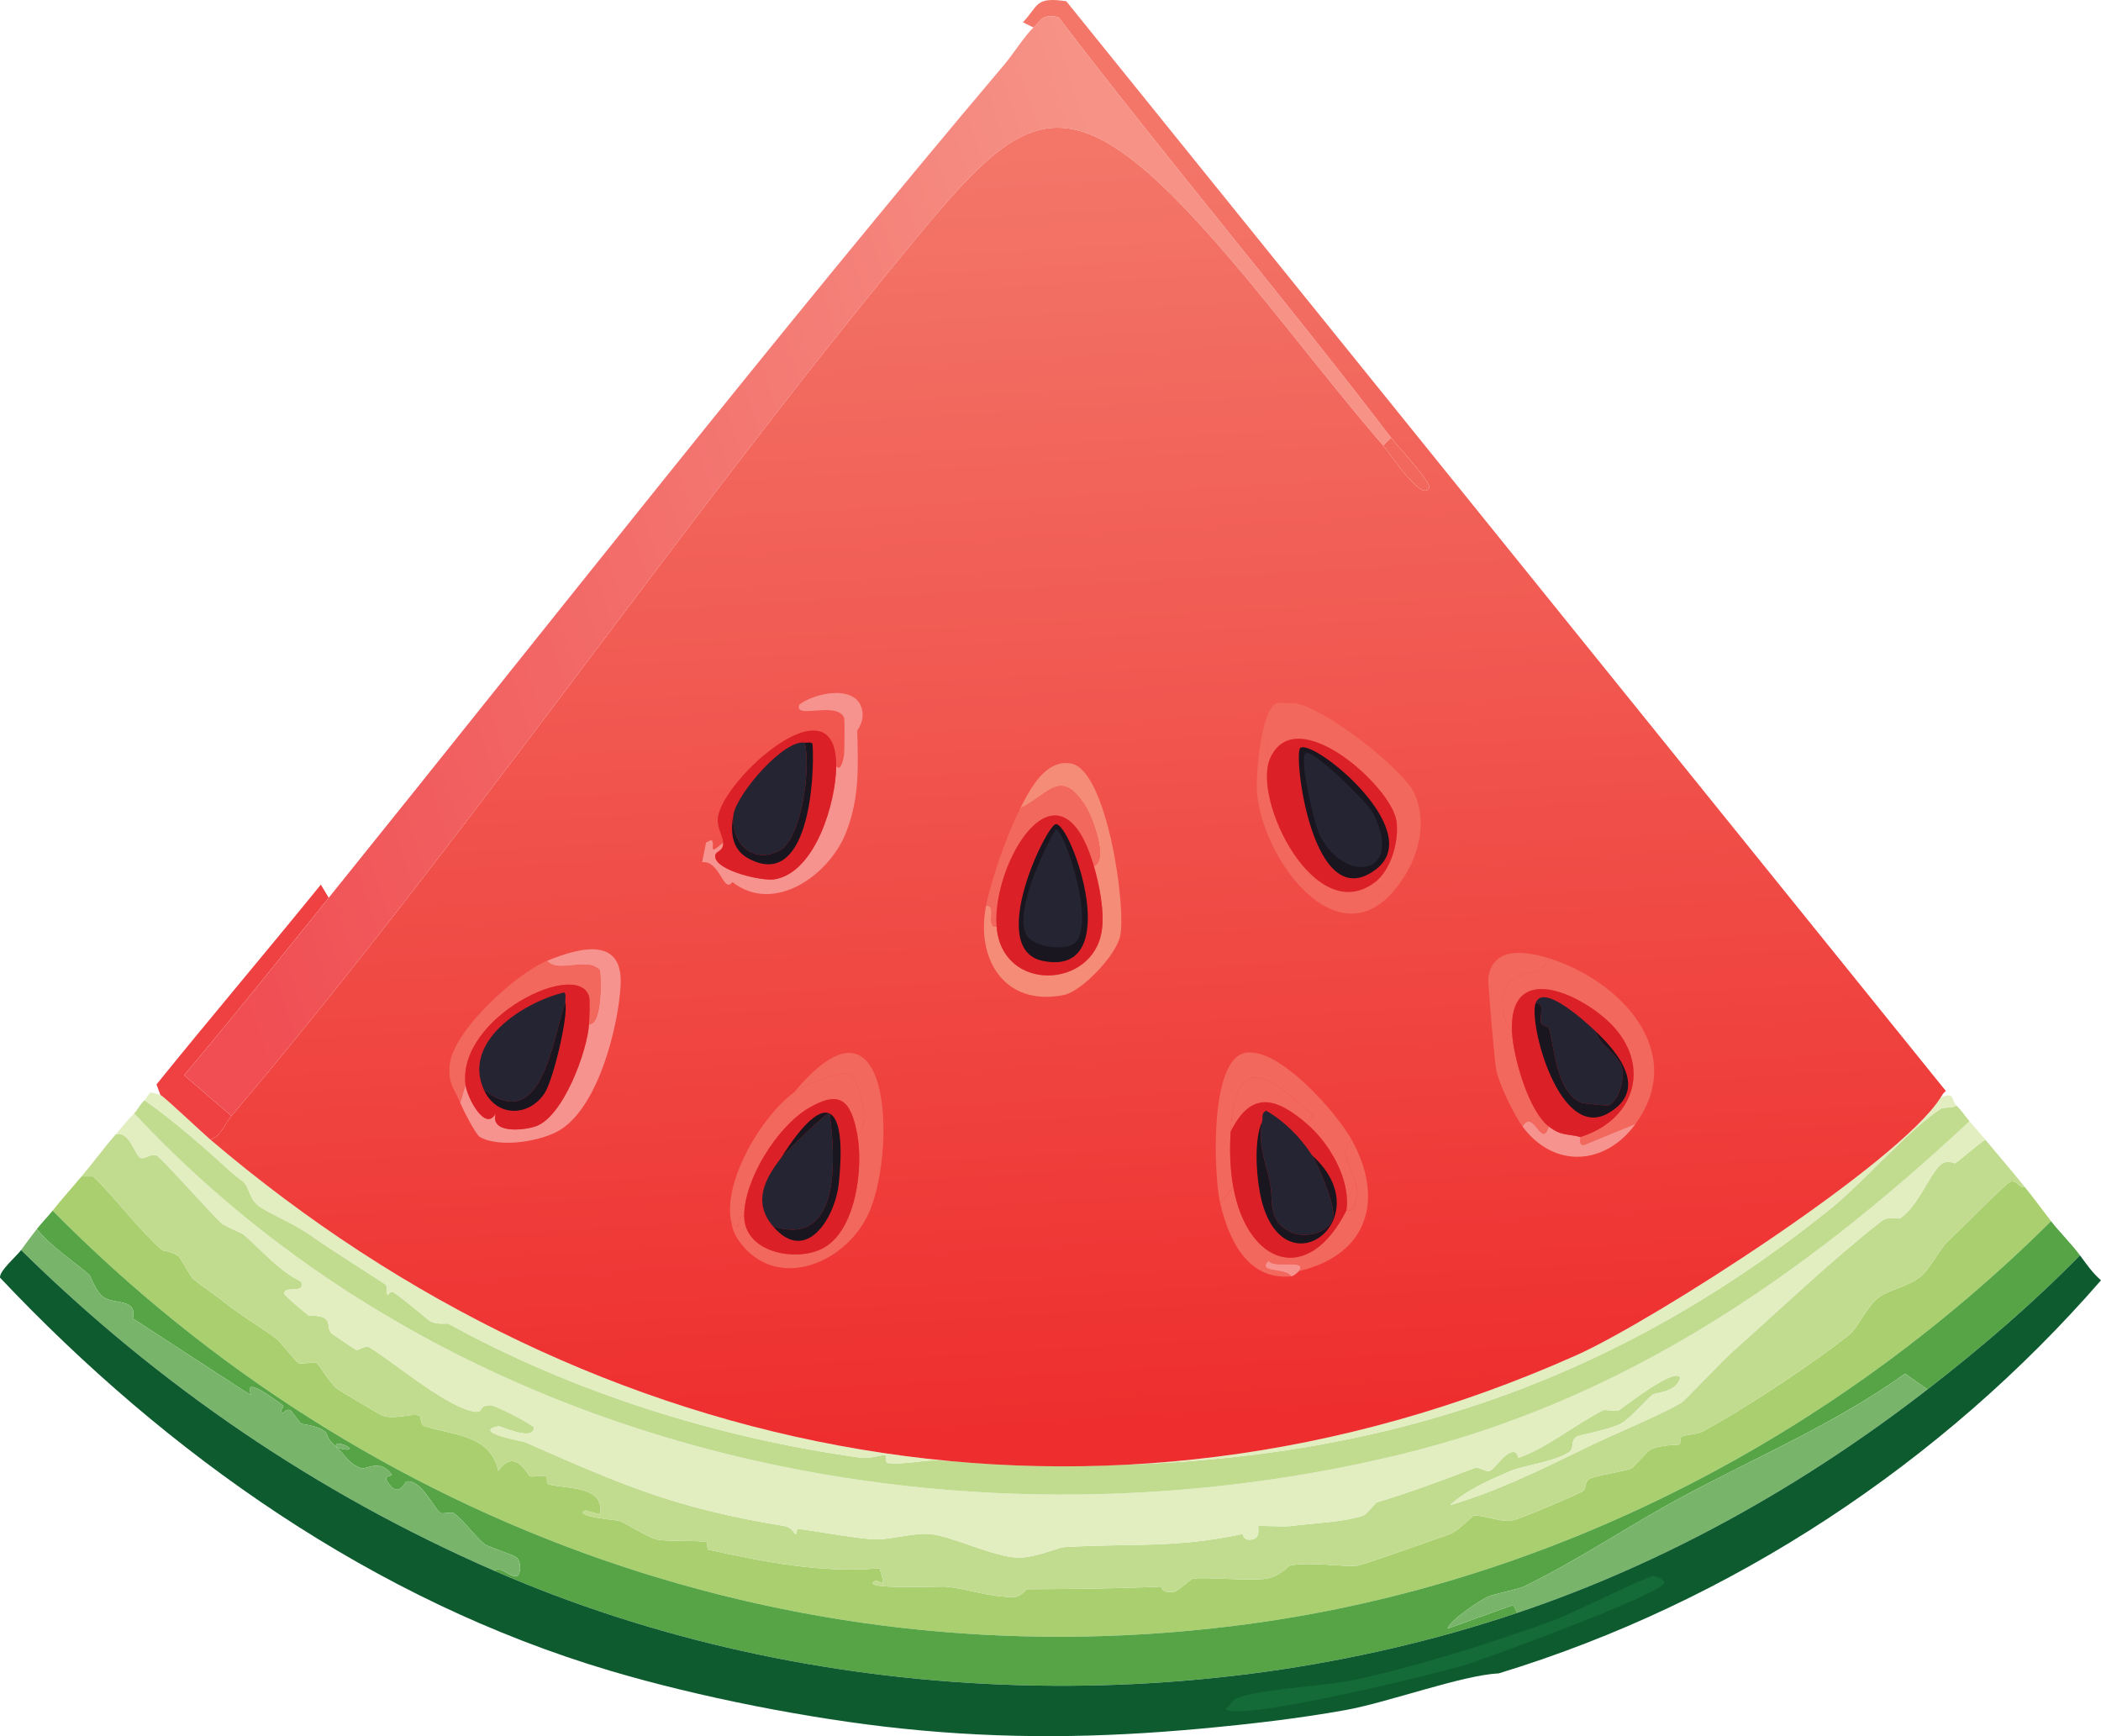 <?xml version="1.0" encoding="UTF-8"?>
<svg id="Layer_1" data-name="Layer 1" xmlns="http://www.w3.org/2000/svg" xmlns:xlink="http://www.w3.org/1999/xlink" viewBox="0 0 512 423.15">
  <defs>
    <style>
      .cls-1 {
        fill: #ef4141;
      }

      .cls-2 {
        fill: #78b56a;
      }

      .cls-3 {
        fill: #56a445;
      }

      .cls-4 {
        fill: #f58c77;
      }

      .cls-5 {
        fill: #0d5b2f;
      }

      .cls-6 {
        fill: url(#linear-gradient-2);
      }

      .cls-7 {
        fill: #c1db8f;
      }

      .cls-8 {
        fill: url(#linear-gradient);
      }

      .cls-9 {
        fill: #f2685d;
      }

      .cls-10 {
        fill: #146b37;
      }

      .cls-11 {
        fill: #aacf6e;
      }

      .cls-12 {
        fill: #19161f;
      }

      .cls-13 {
        fill: #e2edc0;
      }

      .cls-14 {
        fill: #f6938e;
      }

      .cls-15 {
        fill: #db2027;
      }

      .cls-16 {
        fill: #252432;
      }
    </style>
    <linearGradient id="linear-gradient" x1="287.186" y1="96.441" x2="28.745" y2="178.165" gradientUnits="userSpaceOnUse">
      <stop offset="0" stop-color="#f69286"/>
      <stop offset=".967" stop-color="#f04e53"/>
    </linearGradient>
    <linearGradient id="linear-gradient-2" x1="248.836" y1="37.343" x2="267.222" y2="347.581" gradientUnits="userSpaceOnUse">
      <stop offset="0" stop-color="#f37669"/>
      <stop offset="1" stop-color="#ee2e2e"/>
    </linearGradient>
  </defs>
  <g id="Generative_Object" data-name="Generative Object">
    <g>
      <path class="cls-11" d="M493.417,289.299c2.21,2.724,4.257,5.57,6.408,8.33-52.421,52.122-120.74,87.845-194.479,98.041-109.286,15.111-215.779-22.931-292.52-100.604,2.281-2.854,4.694-5.55,7.049-8.33h2.884c5.761,5.726,10.68,12.442,16.66,17.942.164.151,2.754.334,4.165,1.602.557.501,2.702,4.725,3.524,5.447,1.667,1.464,5.266,3.794,7.689,5.767,3.672,2.99,8.511,5.767,12.816,8.971.309.23,4.368,5.229,5.126,5.767.489.347,3.71-.353,4.486,0,.373.17,3.465,5.335,5.126,6.408,1.036.669,10.28,6.212,10.893,6.408,3.239,1.036,7.289-.734,8.971,0,.505.22.071,2.176,1.282,2.563,7.219,2.308,15.941,2.024,17.942,10.893,4.065-5.9,7.216,1.084,7.689,1.282.778.325,3.018-.319,3.845,0,.655.253-.015,1.667.641,1.922,3.187,1.244,14.184.073,12.495,7.369l-3.524-.961c-3.15,1.479,7.84,2.396,8.33,2.563,1.665.568,6.535,3.813,8.971,4.486,2.215.611,10.412.237,12.175.641.628.144.013,1.786.641,1.922,13.117,2.861,27.762,5.824,41.651,4.486,1.885,6.064-.008,2.436-1.282,3.204-3.454,2.084,16.401,1.195,17.301,1.282,5.615.54,10.434,2.557,16.66,2.563,1.732.002,3.017-1.921,3.204-1.922,11.089-.074,21.245-.115,32.68-.641.172-.008-.002,1.699,3.204,1.282.788-.103,4.2-3.161,4.486-3.204,3.094-.462,13.847.603,17.942,0,3.28-.483,5.429-3.138,5.767-3.204,5.292-1.028,13.264.479,16.66,0,1.182-.167,19.452-6.621,22.428-7.689,1.762-.633,5.412-4.398,5.767-4.486,1.252-.308,6.75,1.565,8.971,1.282,1.993-.254,14.675-5.799,17.301-7.049,1.309-.623.611-2.574,1.922-3.204,1.824-.876,8.725-1.81,10.253-2.563.489-.241,3.818-4.143,4.486-4.486,2.728-1.4,6.716-1.106,7.049-1.282.667-.351-.026-1.57.641-1.922,1.092-.577,3.696-.515,5.126-1.282,9.991-5.35,27.001-16.576,35.884-23.709,1.786-1.435,4.292-6.994,7.049-8.971,2.897-2.078,6.894-2.452,10.253-5.126,1.843-1.468,4.942-6.935,6.088-8.01,2.172-2.038,14.657-14.747,15.699-15.059,1.67-.5,1.997,1.547,3.524,1.282Z"/>
      <path class="cls-7" d="M483.805,277.765c3.212,3.829,6.463,7.652,9.612,11.534-1.527.266-1.855-1.781-3.524-1.282-1.042.312-13.527,13.02-15.699,15.059-1.146,1.075-4.245,6.542-6.088,8.01-3.358,2.675-7.356,3.048-10.253,5.126-2.756,1.978-5.262,7.537-7.049,8.971-8.883,7.133-25.893,18.359-35.884,23.709-1.431.766-4.034.705-5.126,1.282-.667.352.026,1.571-.641,1.922-.333.175-4.32-.118-7.049,1.282-.667.342-3.997,4.245-4.486,4.486-1.528.753-8.429,1.687-10.253,2.563-1.311.63-.613,2.581-1.922,3.204-2.627,1.25-15.308,6.795-17.301,7.049-2.221.283-7.719-1.589-8.971-1.282-.355.087-4.005,3.853-5.767,4.486-2.976,1.068-21.245,7.523-22.428,7.689-3.397.479-11.369-1.028-16.66,0-.338.066-2.487,2.721-5.767,3.204-4.095.603-14.848-.462-17.942,0-.285.043-3.697,3.101-4.486,3.204-3.206.418-3.032-1.29-3.204-1.282-11.435.526-21.591.566-32.68.641-.187.001-1.472,1.924-3.204,1.922-6.227-.006-11.046-2.023-16.66-2.563-.9-.087-20.755.803-17.301-1.282,1.273-.768,3.166,2.86,1.282-3.204-13.889,1.338-28.535-1.625-41.651-4.486-.627-.137-.013-1.779-.641-1.922-1.763-.404-9.96-.03-12.175-.641-2.436-.672-7.306-3.918-8.971-4.486-.49-.167-11.48-1.085-8.33-2.563l3.524.961c1.689-7.296-9.308-6.125-12.495-7.369-.655-.256.015-1.669-.641-1.922-.826-.319-3.067.325-3.845,0-.473-.198-3.625-7.182-7.689-1.282-2.001-8.869-10.723-8.586-17.942-10.893-1.211-.387-.776-2.343-1.282-2.563-1.682-.734-5.732,1.036-8.971,0-.613-.196-9.857-5.739-10.893-6.408-1.662-1.073-4.753-6.238-5.126-6.408-.775-.353-3.997.347-4.486,0-.758-.538-4.817-5.537-5.126-5.767-4.304-3.204-9.144-5.981-12.816-8.971-2.423-1.973-6.022-4.303-7.689-5.767-.822-.722-2.967-4.946-3.524-5.447-1.411-1.268-4.001-1.451-4.165-1.602-5.981-5.5-10.899-12.216-16.66-17.942h-2.884c2.841-3.354,5.417-6.929,8.33-10.253,3.344-1.071,4.79,5.402,6.088,5.767,1.138.32,2.399-1.142,3.845-.641,1.092.378,13.507,14.501,16.02,16.66.577.496,4.823,2.305,5.126,2.563,4.614,3.927,8.487,8.806,14.097,11.534,1.148,3.184-3.903.805-4.165,2.884-.051.405,5.428,4.934,6.088,5.447.154.12,2.589-.282,3.845.641,1.619,1.189.306,2.674,1.922,3.845,1.03.746,4.733,3.234,5.767,3.845.353.208,2.221-1.247,3.204-.641,5.999,3.701,17.382,13.375,24.35,15.379,4.185,1.204,1.534-1.279,5.126-1.282,1.22-.001,10.563,4.846,10.573,5.447.057,3.503-8.143-.433-8.651-.32-6.644,1.472,5.966,3.651,6.408,3.845,23.735,10.407,36.362,16.096,63.438,20.505,1.592.259,2.405,1.899,2.563,1.922.436.065.203-1.343.641-1.282,5.607.783,12.553,2.095,17.942,2.563,3.9.339,10.017-1.627,14.097-1.282,5.551.47,15.608,5.677,21.787,5.767,3.705.054,9.866-2.501,10.893-2.563,16.637-1.01,26.88.364,43.574-3.204.14-.03.122,1.903,2.563,1.282,1.971-.501,1.127-3.127,1.282-3.204.344-.172,6.226.189,7.689,0,5.493-.709,12.589-.876,17.942-2.563.694-.218,2.987-3.137,3.204-3.204,9.563-2.95,14.465-4.846,23.709-8.33,1.391-.524,2.725.969,3.845.641,1.03-.302,3.208-3.763,5.126-4.486,1.709-.644,1.739,1.344,1.922,1.282,6.706-2.288,13.517-7.928,20.505-11.534.639-.33,3.19.329,3.845,0,1.039-.523,13.692-10.722,15.059-8.01-.918,3.679-5.96,3.609-6.728,4.165-1.544,1.118-5.489,5.874-7.689,7.049-2.764,1.475-10.377,2.841-10.893,3.204-1.628,1.146-.311,2.816-1.922,3.845-3.593,2.294-11.247,3.258-14.097,4.486-5.183,2.232-10.797,4.675-14.738,8.33,11.484-3.366,22.632-8.872,33.321-14.097,6.088-2.976,17.721-7.755,23.068-10.893.752-.442,9.833-10.094,12.175-12.175,11.817-10.5,23.892-22.145,36.525-32.039,1.666-1.305,4.299-.512,4.486-.641,4.351-2.995,6.784-9.833,9.612-12.816,1.757-1.853,3.686-.528,3.845-.641,2.467-1.759,4.836-4.081,7.369-5.767Z"/>
      <path class="cls-13" d="M479.961,273.28c1.313,1.501,2.563,2.958,3.845,4.486-2.533,1.686-4.902,4.008-7.369,5.767-.159.113-2.088-1.212-3.845.641-2.828,2.983-5.261,9.821-9.612,12.816-.187.128-2.819-.664-4.486.641-12.633,9.894-24.708,21.539-36.525,32.039-2.341,2.081-11.423,11.733-12.175,12.175-5.348,3.139-16.98,7.918-23.068,10.893-10.689,5.225-21.837,10.732-33.321,14.097,3.941-3.655,9.555-6.098,14.738-8.33,2.851-1.228,10.505-2.192,14.097-4.486,1.611-1.029.295-2.699,1.922-3.845.516-.363,8.129-1.729,10.893-3.204,2.2-1.174,6.145-5.931,7.689-7.049.769-.556,5.811-.486,6.728-4.165-1.367-2.712-14.02,7.487-15.059,8.01-.655.329-3.206-.33-3.845,0-6.988,3.606-13.799,9.247-20.505,11.534-.183.062-.213-1.925-1.922-1.282-1.918.722-4.096,4.184-5.126,4.486-1.119.328-2.454-1.165-3.845-.641-9.244,3.485-14.146,5.38-23.709,8.33-.216.067-2.51,2.985-3.204,3.204-5.353,1.687-12.449,1.854-17.942,2.563-1.464.189-7.346-.172-7.689,0-.154.077.69,2.703-1.282,3.204-2.441.621-2.423-1.312-2.563-1.282-16.694,3.568-26.936,2.194-43.574,3.204-1.027.062-7.189,2.617-10.893,2.563-6.178-.09-16.236-5.297-21.787-5.767-4.081-.346-10.197,1.62-14.097,1.282-5.389-.468-12.335-1.78-17.942-2.563-.437-.061-.204,1.346-.641,1.282-.159-.024-.971-1.663-2.563-1.922-27.076-4.409-39.703-10.099-63.438-20.505-.442-.194-13.052-2.373-6.408-3.845.508-.113,8.708,3.824,8.651.32-.01-.601-9.354-5.447-10.573-5.447-3.592.002-.942,2.485-5.126,1.282-6.968-2.004-18.351-11.678-24.35-15.379-.983-.606-2.851.849-3.204.641-1.034-.611-4.737-3.099-5.767-3.845-1.617-1.171-.303-2.656-1.922-3.845-1.256-.922-3.691-.521-3.845-.641-.659-.513-6.139-5.042-6.088-5.447.262-2.079,5.313.3,4.165-2.884-5.611-2.728-9.483-7.607-14.097-11.534-.303-.258-4.549-2.067-5.126-2.563-2.512-2.159-14.928-16.282-16.02-16.66-1.446-.501-2.707.961-3.845.641-1.298-.365-2.743-6.838-6.088-5.767,1.527-1.743,2.85-3.446,4.486-5.126,77.214,82.76,199.253,109.343,307.899,83.302,54.848-13.146,98.74-43.473,139.372-81.38Z"/>
      <path class="cls-3" d="M499.825,297.63c2.209,2.835,4.901,5.431,7.049,8.33-11.622,11.857-24.064,22.52-37.166,32.68l-5.447-3.845c-17.019,12.171-36.129,20.254-54.467,30.117-13.091,7.041-24.686,15.072-38.447,21.787-1.349.658-7.553,1.827-8.971,2.563-2.047,1.063-9.131,5.718-9.612,7.689l16.02-5.767.961,1.922c-79.613,26.766-172.403,23.241-249.267-10.253,1.658-1.331,3.529,1.645,5.447,1.282.888-.168,1.28-3.272,0-4.486-.725-.687-6.944-2.643-7.689-3.204-2.324-1.749-4.958-5.657-7.689-7.689-.378-.281-2.829.281-3.204,0-1.769-1.327-4.653-8.225-8.33-7.689-.316.046-1.969,4.673-4.806-.32-.55-.968,1.418-1.082,1.282-1.282-2.761-4.045-6.258-1.243-7.369-1.602-3.181-1.028-4.223-3.525-6.088-5.126.084.137,3.038,1.011,3.204.32-.751-1.044-4.157-1.868-3.204-.32-2.852-2.448-1.911-3.044-2.884-3.845-1.856-1.527-5.499-1.73-5.767-1.922-.167-.12-2.392-3.091-2.563-3.204-.885-.584-1.838.697-1.922.641-1.056-.699.65-1.456,0-1.922-1.986-1.423-9.814-7.415-7.689-2.563l-1.282-.641-27.554-17.942c1.167-4.915-4.475-3.385-7.049-5.126-2-1.353-3.249-5.205-3.524-5.447-4.274-3.763-9.175-6.713-12.816-11.214,1.216-1.565,2.61-2.941,3.845-4.486,76.741,77.673,183.234,115.715,292.52,100.604,73.739-10.196,142.059-45.919,194.479-98.041Z"/>
      <path class="cls-7" d="M476.757,269.435c1.528,1.514,1.989,2.456,3.204,3.845-40.632,37.907-84.524,68.234-139.372,81.38-108.646,26.04-230.685-.543-307.899-83.302.898-.922,1.553-2.387,2.563-3.204,7.212,5.116,14.324,11.33,20.826,17.301,1.411,1.296,2.974,2.351,3.204,2.563,1.698,1.565,1.321,4.508,4.486,6.408,3.594,2.158,7.823,3.828,11.534,6.408,6.122,4.256,12.348,8.112,18.583,12.175.741.482-.099,2.087.641,2.563.06.039.678-1.025,1.282-.641,2.513,1.601,8.463,6.752,8.971,7.049,1.679.982,4.287.531,4.486.641,30.515,16.815,65.786,27.884,100.604,32.68,2.075.286,4.984-.736,5.767-.641.604.073.037,1.853.641,1.922,4.187.48,9.427-.887,12.816-.641,82.263,5.984,152.167-9.029,217.227-61.516,7.571-6.107,19.651-19.925,26.913-24.35.153-.093,3.018-.051,3.524-.641Z"/>
      <path class="cls-13" d="M39.098,266.872c.766.284,10.249,9.252,12.175,10.893,93.702,79.85,217.727,103.96,332.89,52.545,18.535-8.275,78.772-46.896,88.749-62.797,3.599-1.534,2.475.566,3.845,1.922-.506.59-3.371.548-3.524.641-7.263,4.425-19.343,18.243-26.913,24.35-65.061,52.486-134.965,67.5-217.227,61.516-3.389-.246-8.629,1.12-12.816.641-.603-.069-.037-1.849-.641-1.922-.783-.095-3.692.927-5.767.641-34.818-4.796-70.089-15.866-100.604-32.68-.198-.109-2.807.341-4.486-.641-.508-.297-6.458-5.447-8.971-7.049-.604-.385-1.221.679-1.282.641-.74-.476.1-2.081-.641-2.563-6.235-4.063-12.461-7.919-18.583-12.175-3.712-2.58-7.94-4.25-11.534-6.408-3.164-1.9-2.787-4.843-4.486-6.408-.23-.212-1.793-1.267-3.204-2.563-6.502-5.971-13.614-12.185-20.826-17.301.251-.203,1.081-1.823,1.602-1.922.669.288,1.687.435,2.243.641Z"/>
      <path class="cls-2" d="M82.031,352.738c1.865,1.601,2.906,4.098,6.088,5.126,1.111.359,4.608-2.443,7.369,1.602.136.2-1.831.314-1.282,1.282,2.837,4.993,4.49.366,4.806.32,3.678-.536,6.561,6.362,8.33,7.689.375.281,2.826-.281,3.204,0,2.732,2.032,5.366,5.94,7.689,7.689.745.561,6.964,2.517,7.689,3.204,1.28,1.214.888,4.317,0,4.486-1.918.363-3.789-2.613-5.447-1.282-43.21-18.829-81.789-45.161-115.342-78.176,1.278-1.764,2.511-3.409,3.845-5.126,3.64,4.501,8.542,7.451,12.816,11.214.275.242,1.524,4.093,3.524,5.447,2.573,1.741,8.215.211,7.049,5.126l27.554,17.942,1.282.641c-2.125-4.852,5.703,1.14,7.689,2.563.65.466-1.056,1.223,0,1.922.085.056,1.037-1.224,1.922-.641.171.113,2.397,3.084,2.563,3.204.268.192,3.911.395,5.767,1.922.973.801.032,1.397,2.884,3.845Z"/>
      <path class="cls-2" d="M469.708,338.64c-30.032,23.289-63.784,42.303-99.963,54.467l-.961-1.922-16.02,5.767c.481-1.972,7.565-6.627,9.612-7.689,1.418-.736,7.622-1.905,8.971-2.563,13.761-6.715,25.356-14.746,38.447-21.787,18.338-9.863,37.448-17.946,54.467-30.117l5.447,3.845Z"/>
      <g>
        <path class="cls-5" d="M120.478,382.855c76.864,33.493,169.654,37.019,249.267,10.253,36.179-12.164,69.931-31.178,99.963-54.467,13.102-10.16,25.544-20.823,37.166-32.68,1.583,2.137,3.086,4.329,5.126,6.088-38.688,44.504-90.096,78.531-146.741,95.798-8.915.435-27.092,7.113-37.486,8.971-11.531,2.061-23.251,3.405-34.923,4.486-24.967,2.311-48.055,2.612-73.05,0-22.467-2.348-49.474-7.666-71.128-14.097C91.158,390.123,40.781,354.618.01,311.407c-.242-1.612,4.103-5.316,5.126-6.728,33.553,33.015,72.132,59.347,115.342,78.176Z"/>
        <path class="cls-5" d="M104.138,380.291c35.614,17.735,74.079,30.699,114.06,33.962l2.243,2.243c-34.333-.529-73.356-11.476-104.128-26.593-1.373-.675-17.767-7.823-12.175-9.612Z"/>
        <path class="cls-10" d="M402.745,384.136c1.087-.052,2.939,1.02,2.884,1.602-.252,2.643-43.637,18.556-49.02,20.185-7.071,2.14-55.365,13.952-57.991,10.573,1.774-1.056,1.042-2.079,3.524-2.884,6.638-2.151,21.316-2.6,29.476-4.486,15.563-3.596,31.759-8.666,46.778-14.097,3.653-1.321,23.018-10.83,24.35-10.893Z"/>
      </g>
      <path class="cls-2" d="M82.031,352.738c-.953-1.548,2.453-.724,3.204.32-.166.691-3.119-.183-3.204-.32Z"/>
    </g>
    <g>
      <path class="cls-1" d="M80.108,218.813c-11.665,14.477-23.25,29.038-35.243,43.253l11.534,9.932c-1.579,1.868-2.551,4.92-5.126,5.767-1.926-1.641-11.409-10.609-12.175-10.893l-.961-2.563c13.207-16.34,26.82-32.391,40.049-48.7l1.922,3.204Z"/>
      <path class="cls-8" d="M338.987,106.675l-1.922,1.922c-15.285-17.676-29.891-37.829-45.496-54.787-33.579-36.49-43.991-25.277-71.128,7.689-56.442,68.567-106.659,142.623-164.042,210.499l-11.534-9.932c11.994-14.216,23.578-28.776,35.243-43.253C134.681,151.085,188.68,82.096,244.791,15.683c2.021-2.392,5.008-7.072,7.049-8.971,2.202-2.049,1.912-3.242,6.088-2.563,26.363,34.601,54.648,67.92,81.06,102.526Z"/>
      <g>
        <path class="cls-6" d="M472.912,267.513c-9.977,15.902-70.215,54.522-88.749,62.797-115.163,51.415-239.188,27.306-332.89-52.545,2.575-.847,3.547-3.899,5.126-5.767,57.383-67.876,107.6-141.932,164.042-210.499,27.137-32.966,37.549-44.18,71.128-7.689,15.605,16.958,30.211,37.111,45.496,54.787,1.824,2.11,9.584,14.061,11.214,10.253.554-1.294-7.987-10.466-9.291-12.175-26.412-34.606-54.697-67.925-81.06-102.526-4.176-.679-3.885.514-6.088,2.563l-2.563-1.282c3.84-3.989,2.82-6.294,10.573-5.126l214.344,265.607c-.603.433-.9.994-1.282,1.602Z"/>
        <g>
          <path class="cls-4" d="M240.306,220.735c2.908-.203-.344,5.329,2.563,5.126,1.266,16.151,23.544,15.21,25.632.961.689-4.705-.582-11.123-1.922-15.699,3.71-1.58-.611-12.33-1.922-14.418-6.125-9.755-8.868-3.228-16.02.32,2.321-4.567,6.16-12.203,12.495-10.893,8.616,1.782,13.359,34.773,11.855,41.972-.997,4.768-9.372,13.542-13.777,14.418-14.582,2.897-21.485-8.979-18.903-21.787Z"/>
          <path class="cls-9" d="M342.191,213.686c-1.649-3.245-4.972,5.182-7.049,1.282,3.947-3.042,5.922-10.368,5.126-15.059-1.433-8.444-24.548-29.169-30.758-15.059-3.085-5.178,4.696-8.77,5.767-13.457,6.612.4,26.896,16.074,29.476,22.107,2.906,6.795,1.167,14.23-2.563,20.185Z"/>
          <path class="cls-9" d="M398.58,273.921l-12.495,5.126c-1.502.304-.844-1.89-.961-1.922,14.121-4.412,17.561-18.832,6.088-28.835-8.067-7.033-23.529-13.205-22.748,3.204-2.465-2.552-3.026-8.288-1.282-11.214,2.631-4.412,8.59-1.797,10.253-6.728,17.082,5.258,34.006,22.588,21.146,40.37Z"/>
          <path class="cls-14" d="M112.148,268.794l1.282-4.486c.382,3.256,4.902,11.738,7.369,7.049-1.395,4.861,6.291,4.26,9.612,3.204,6.832-2.172,12.758-18.521,13.136-24.991,3.319.472,2.97-12.404,2.563-13.136-3.056-3.316-9.935.981-12.816-2.243,8.03-3.281,18.641-6.091,17.942,6.088-.551,9.609-5.168,28.807-14.418,34.923-4.539,3.001-15.032,4.686-19.864,1.922-1.063-.608-4.224-6.897-4.806-8.33Z"/>
          <path class="cls-14" d="M176.227,205.356c.125,2.478-2.098,1.812-1.922,3.524.345,3.361,11.421,5.931,14.418,5.447,10.014-1.619,14.993-18.819,15.059-27.554,1.285,1.629,1.909-2.711,1.922-2.884.075-1.009.186-8.563,0-8.971-1.91-4.184-12.409.617-10.893-3.204,3.798-2.926,14.53-5.208,15.379,1.922.296,2.487-1.287,4.242-1.282,4.486.186,8.707.618,15.78-2.563,24.35-3.983,10.73-17.683,20.532-27.874,12.495-2.169,3.057-3.014-5.408-7.369-4.806l.961-4.806,1.282-.641c1.202,1.091-1.188,4.238,2.884.641Z"/>
          <path class="cls-9" d="M178.149,297.63c2.893,3.458.698-1.174,3.204-1.282.021,9.113,13.104,11.431,19.544,7.689,7.743-4.498,9.521-19.526,8.01-27.554,3.441-1.705.838-13.922-2.243-14.738-2.55-.676-10.89,2.857-13.136,4.486,23.205-27.962,24.947,12.435,18.583,28.515-5.125,12.948-22.843,20.603-32.039,7.689-1.159-1.628-1.534-2.842-1.922-4.806Z"/>
          <path class="cls-9" d="M329.375,277.765c-3.967,3.844,2.093,8.93,1.282,13.777-.764,4.566-2.445,3.292-2.563,3.524,1.14-7.475-4.075-16.391-9.612-21.146l1.602-1.922c-10.448-9.812-19.024-16.377-20.185,3.845-.256,4.45-.163,9.054.641,13.457l-3.204,3.845c-1.552-6.751-2.681-34.804,6.088-36.525,8.192-1.608,22.319,14.611,25.952,21.146Z"/>
          <path class="cls-9" d="M315.278,171.394c-1.071,4.687-8.852,8.278-5.767,13.457-4.412,10.024,10.941,41.44,25.632,30.117,2.077,3.9,5.4-4.527,7.049-1.282-14.454,23.071-34.683-3.622-35.884-20.826-.274-3.918.998-20.073,4.806-21.466.536-.196,3.269-.054,4.165,0Z"/>
          <path class="cls-9" d="M316.559,309.805c2.206-3.124-6.427-.438-7.369-2.563-3.165,3.1,4.222,1.691,5.447,3.845-10.673,1-15.256-9.045-17.301-17.942l3.204-3.845c3.448,18.879,18.123,24.35,27.554,5.767.118-.233,1.799,1.041,2.563-3.524.811-4.847-5.248-9.933-1.282-13.777,8.028,14.444,4.106,28.067-12.816,32.039Z"/>
          <path class="cls-9" d="M208.907,276.484c-1.539-8.179-4.081-10.981-11.855-6.408-7.61,4.477-15.72,17.395-15.699,26.272-2.506.107-.311,4.739-3.204,1.282-1.937-9.799,7.51-25.695,15.379-31.399,2.247-1.628,10.586-5.161,13.136-4.486,3.081.816,5.684,13.033,2.243,14.738Z"/>
          <path class="cls-9" d="M143.547,249.571c.079-1.349.281-5.823,0-6.728-2.844-9.159-32.034,5.123-30.117,21.466l-1.282,4.486c-1.385-3.41-3.042-4.672-2.563-9.291.861-8.297,16.205-22.245,23.709-25.311,2.881,3.223,9.759-1.073,12.816,2.243.407.732.755,13.609-2.563,13.136Z"/>
          <path class="cls-9" d="M377.434,233.551c-1.663,4.932-7.621,2.317-10.253,6.728-1.745,2.925-1.183,8.662,1.282,11.214.289,6.075,4.01,19.276,8.971,23.068-1.821,5.693-3.605-4.531-6.408,0-2.136-2.884-5.724-10.384-6.408-13.777-.377-1.867-2.076-21.253-1.922-22.428,1.029-7.874,9.27-6.489,14.738-4.806Z"/>
          <path class="cls-9" d="M266.578,211.123c-8.362-28.556-24.931-.854-23.709,14.738-2.908.203.344-5.329-2.563-5.126,1.378-6.838,5.162-17.474,8.33-23.709,7.151-3.548,9.894-10.075,16.02-.32,1.311,2.088,5.633,12.838,1.922,14.418Z"/>
          <path class="cls-14" d="M377.434,274.561c3.153,2.41,4.515,1.693,7.689,2.563.117.032-.541,2.227.961,1.922l12.495-5.126c-7.324,10.127-19.861,11.029-27.554.641,2.803-4.531,4.587,5.693,6.408,0Z"/>
          <path class="cls-9" d="M338.987,106.675c1.305,1.709,9.845,10.881,9.291,12.175-1.63,3.809-9.389-8.143-11.214-10.253l1.922-1.922Z"/>
          <path class="cls-14" d="M316.559,309.805c-.113.026-1.085,1.203-1.922,1.282-1.224-2.154-8.611-.745-5.447-3.845.942,2.126,9.575-.561,7.369,2.563Z"/>
          <path class="cls-9" d="M318.482,273.921c-7.539-6.475-13.573-8.212-18.583,1.922,1.161-20.222,9.737-13.656,20.185-3.845l-1.602,1.922Z"/>
          <g>
            <path class="cls-15" d="M203.781,186.773c-.066,8.735-5.045,25.934-15.059,27.554-2.997.485-14.072-2.085-14.418-5.447-.176-1.713,2.047-1.046,1.922-3.524-.085-1.681-1.593-3.652-1.282-6.088,1.213-9.478,29-34.31,28.835-12.495Z"/>
            <path class="cls-16" d="M196.091,181.006c1.572,5.893-.675,23.377-6.088,26.272-6.766,3.62-12.152-2.173-11.214-8.971,1.069-5.141,12.243-18.097,17.301-17.301Z"/>
            <path class="cls-12" d="M178.79,198.307c-.939,6.798,4.447,12.591,11.214,8.971,5.412-2.895,7.66-20.379,6.088-26.272.585.092,1.606-.28,1.922.32.574,8.443-.985,35.912-15.699,27.874-4.205-2.297-4.354-6.905-3.524-10.893Z"/>
          </g>
          <g>
            <path class="cls-15" d="M385.124,277.124c-3.175-.87-4.536-.153-7.689-2.563-4.961-3.793-8.682-16.994-8.971-23.068-.781-16.409,14.681-10.236,22.748-3.204,11.474,10.003,8.033,24.423-6.088,28.835Z"/>
            <path class="cls-16" d="M388.969,251.493c.617,3.242,5.795,5.559,6.408,9.291.416,2.531-.889,7.741-3.524,8.651-.304.105-6.111-.516-6.408-.641-6.255-2.636-6.5-13.155-8.01-18.262-.096-.323-1.657-.43-1.922-1.282-.398-1.276,1.124-4.826-1.282-4.806,1.916-5.081,12.928,5.342,14.738,7.049Z"/>
            <path class="cls-12" d="M388.969,251.493c5.234,4.936,12.974,14.147,2.884,19.864-11.912,6.75-19.429-22.121-17.622-26.913,2.405-.02.883,3.53,1.282,4.806.266.852,1.827.958,1.922,1.282,1.51,5.107,1.755,15.626,8.01,18.262.297.125,6.104.746,6.408.641,2.635-.91,3.94-6.12,3.524-8.651-.613-3.732-5.791-6.05-6.408-9.291Z"/>
          </g>
          <g>
            <path class="cls-15" d="M143.547,249.571c-.379,6.469-6.305,22.818-13.136,24.991-3.321,1.056-11.007,1.657-9.612-3.204-2.467,4.689-6.987-3.792-7.369-7.049-1.917-16.344,27.273-30.625,30.117-21.466.281.905.079,5.379,0,6.728Z"/>
            <path class="cls-16" d="M137.779,244.444c-3.314,8.939-5.556,32.126-19.864,21.146-5.313-11.749,9.481-21.226,19.544-23.709.656.445.181,1.837.32,2.563Z"/>
            <path class="cls-12" d="M117.915,265.59c14.308,10.979,16.551-12.207,19.864-21.146.686,3.587-3.02,18.994-5.126,22.107-3.826,5.654-11.667,5.83-14.738-.961Z"/>
          </g>
          <g>
            <path class="cls-15" d="M208.907,276.484c1.511,8.027-.267,23.056-8.01,27.554-6.44,3.741-19.523,1.424-19.544-7.689-.02-8.878,8.089-21.795,15.699-26.272,7.773-4.573,10.315-1.771,11.855,6.408Z"/>
            <path class="cls-16" d="M188.402,298.911c-4.976-5.814-2.126-11.439,1.922-16.66.706-.91,11.206-11.418,11.855-10.893,1.332,10.147,3.04,32.892-13.777,27.554Z"/>
            <path class="cls-12" d="M188.402,298.911c16.817,5.338,15.109-17.407,13.777-27.554-.649-.524-11.149,9.983-11.855,10.893,10.859-17.282,16.124-13.619,14.097,6.088-.863,8.388-7.934,20.02-16.02,10.573Z"/>
          </g>
          <g>
            <path class="cls-15" d="M318.482,273.921c5.537,4.755,10.752,13.671,9.612,21.146-9.431,18.583-24.106,13.112-27.554-5.767-.804-4.403-.896-9.006-.641-13.457,5.009-10.135,11.044-8.398,18.583-1.922Z"/>
            <path class="cls-16" d="M319.763,281.61c1.6,2.464,5.737,12.42,5.126,15.059-.949,4.099-7.349,5.264-10.573,3.524-5.581-3.012-3.899-7.246-4.806-11.855-.981-4.983-3.097-9.117-1.922-15.059.26-.577-.4-1.886.961-2.563,4.481,2.552,8.352,6.488,11.214,10.893Z"/>
            <path class="cls-12" d="M319.763,281.61c17.437,15.757-8.255,34.511-12.816,8.651-.847-4.803-1.293-12.678.641-16.981-1.174,5.942.942,10.076,1.922,15.059.907,4.608-.775,8.843,4.806,11.855,3.224,1.74,9.624.575,10.573-3.524.611-2.638-3.526-12.595-5.126-15.059Z"/>
          </g>
          <g>
            <path class="cls-15" d="M266.578,211.123c1.34,4.576,2.612,10.994,1.922,15.699-2.087,14.248-24.366,15.19-25.632-.961-1.222-15.592,15.347-43.294,23.709-14.738Z"/>
            <g>
              <path class="cls-12" d="M257.286,200.871c3.795-.328,17.15,37.542-3.204,33.321-13.785-2.859.945-33.126,3.204-33.321Z"/>
              <path class="cls-16" d="M257.286,202.152c2.122-.039,10.608,25.166,3.845,28.195-2.74,1.227-9.8.43-11.214-2.884-2.433-5.702,4.228-20.104,7.369-25.311Z"/>
            </g>
          </g>
          <g>
            <path class="cls-15" d="M335.142,214.968c-14.691,11.323-30.043-20.093-25.632-30.117,6.21-14.111,29.325,6.614,30.758,15.059.796,4.69-1.179,12.016-5.126,15.059Z"/>
            <g>
              <path class="cls-12" d="M316.88,182.288c3.126-2.295,30.698,19.978,18.583,29.476-15.641,12.262-20.388-28.151-18.583-29.476Z"/>
              <path class="cls-16" d="M318.161,183.569c1.572-1.307,15.188,12.167,16.34,14.418,7.93,15.483-6.669,17.635-12.816,5.767-1.305-2.52-5.187-18.802-3.524-20.185Z"/>
            </g>
          </g>
        </g>
      </g>
    </g>
  </g>
</svg>